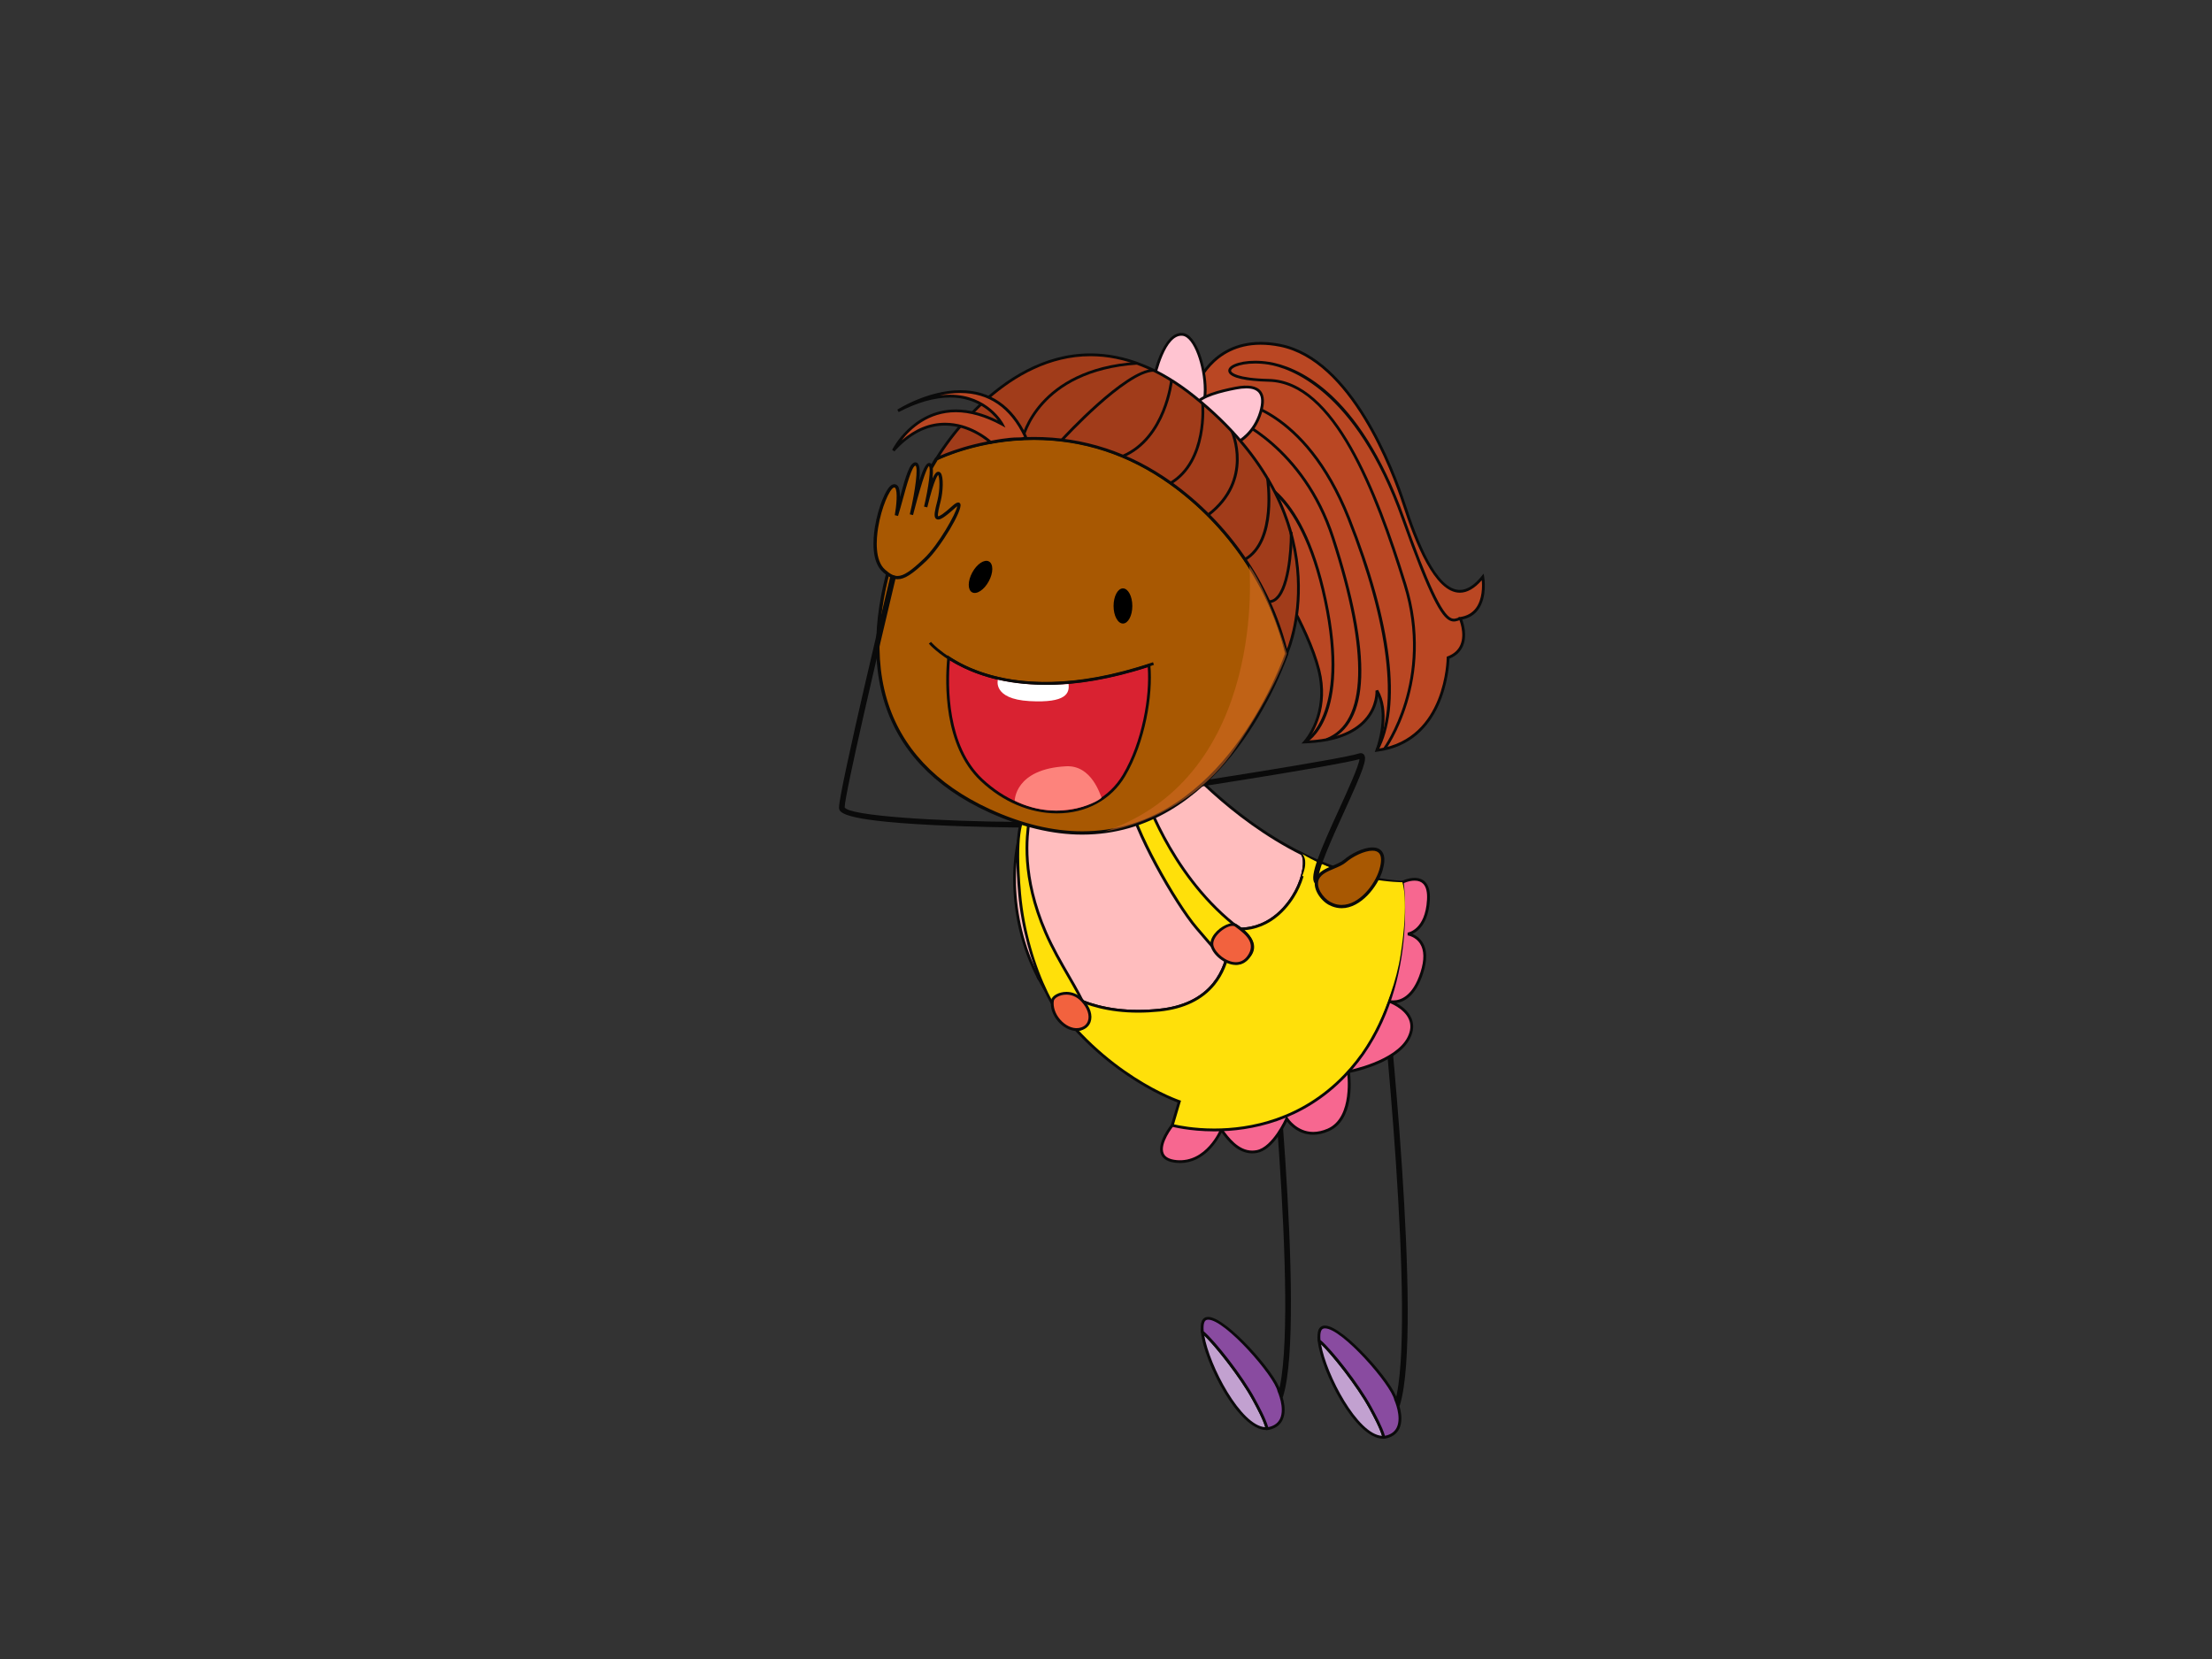 <?xml version="1.0" encoding="utf-8"?>
<!-- Generator: Adobe Illustrator 17.0.0, SVG Export Plug-In . SVG Version: 6.00 Build 0)  -->
<!DOCTYPE svg PUBLIC "-//W3C//DTD SVG 1.1//EN" "http://www.w3.org/Graphics/SVG/1.1/DTD/svg11.dtd">
<svg version="1.1" id="Layer_1" xmlns="http://www.w3.org/2000/svg" xmlns:xlink="http://www.w3.org/1999/xlink" x="0px" y="0px"
	 width="800px" height="600px" viewBox="0 0 800 600" enable-background="new 0 0 800 600" xml:space="preserve">
<rect x="0" y="0" width="800" height="600" fill="#333333" stroke="none"/>
<g>
	<g>
		<g>
			<path fill="#0A0A0A" d="M500.722,512.977l-1.314-1.537l5.062-4.272c8.062-27.749-5.267-152.333-5.405-153.592l2.013-0.217
				c0.567,5.188,13.618,127.115,5.254,154.677l-0.084,0.289L500.722,512.977L500.722,512.977z"/>
		</g>
		<g>
			<g>
				<g>
					<path fill="#C2A1D0" d="M477.083,484.854c1.127,10.865,13.648,35.553,23.416,34.944c-0.826-3.127-2.904-7.032-4.899-10.702
						C491.322,501.215,481.361,488.403,477.083,484.854z"/>
				</g>
				<g>
					<path fill="#0A0A0A" d="M500.143,520.316L500.143,520.316c-9.912,0-22.416-24.272-23.567-35.414l-0.126-1.23l0.958,0.795
						c4.188,3.477,14.173,16.155,18.632,24.387c1.82,3.356,4.079,7.514,4.959,10.822l0.162,0.591l-0.626,0.042
						C500.409,520.316,500.276,520.316,500.143,520.316L500.143,520.316z M477.776,486.162c1.868,10.991,13.221,32.629,22.055,33.13
						c-0.946-3.074-2.995-6.876-4.676-9.961C491.153,501.956,482.295,490.507,477.776,486.162L477.776,486.162z"/>
				</g>
			</g>
			<g>
				<g>
					<path fill="#894BA0" d="M504.741,506.143c-1.349-6.725-24.724-32.298-27.441-24.892c-0.32,0.861-0.374,2.115-0.217,3.603
						c4.279,3.549,14.239,16.36,18.518,24.242c1.994,3.67,4.073,7.575,4.899,10.702c0.41-0.024,0.808-0.078,1.205-0.193
						C509.839,517.249,504.741,506.143,504.741,506.143z"/>
				</g>
				<g>
					<path fill="#0A0A0A" d="M500.119,520.34l-0.109-0.404c-0.831-3.176-3.067-7.297-4.857-10.606
						c-4.338-7.978-14.359-20.735-18.397-24.091l-0.163-0.12l-0.018-0.217c-0.169-1.633-0.085-2.929,0.241-3.832
						c0.404-1.091,1.224-1.657,2.374-1.657c6.628,0,24.893,20.873,26.056,26.634c0.084,0.157,2.85,6.303,0.867,10.569
						c-0.79,1.717-2.224,2.887-4.279,3.477c-0.392,0.114-0.826,0.181-1.301,0.217L500.119,520.34L500.119,520.34z M477.564,484.613
						c4.29,3.646,14.077,16.125,18.476,24.242c1.748,3.212,3.898,7.177,4.838,10.4c0.248-0.036,0.476-0.078,0.681-0.133
						c1.754-0.506,2.97-1.494,3.634-2.922c1.783-3.868-0.88-9.792-0.904-9.84c-1.133-5.538-18.969-25.935-25.098-25.935
						c-0.729,0-1.157,0.307-1.416,1C477.505,482.149,477.444,483.209,477.564,484.613L477.564,484.613z"/>
				</g>
			</g>
		</g>
		<g>
			<path fill="#0A0A0A" d="M458.505,509.843l-1.326-1.543l5.056-4.266c8.068-27.749-5.273-152.339-5.405-153.586l2.018-0.223
				c0.56,5.182,13.619,127.109,5.242,154.671l-0.084,0.289L458.505,509.843L458.505,509.843z"/>
		</g>
		<g>
			<g>
				<g>
					<path fill="#C2A1D0" d="M434.854,481.727c1.114,10.846,13.648,35.552,23.422,34.944c-0.831-3.133-2.91-7.026-4.91-10.708
						C449.093,498.075,439.138,485.264,434.854,481.727z"/>
				</g>
				<g>
					<path fill="#0A0A0A" d="M457.92,517.183c0,0,0,0-0.006,0c-9.913,0-22.422-24.284-23.579-35.402l-0.121-1.242l0.958,0.795
						c4.194,3.465,14.179,16.162,18.638,24.393c1.82,3.344,4.079,7.508,4.959,10.81l0.151,0.597l-0.62,0.036
						C458.173,517.183,458.047,517.183,457.92,517.183L457.92,517.183z M435.547,483.028c1.874,10.985,13.22,32.612,22.054,33.142
						c-0.946-3.079-3.007-6.881-4.688-9.967C448.912,498.822,440.054,487.367,435.547,483.028L435.547,483.028z"/>
				</g>
			</g>
			<g>
				<g>
					<path fill="#894BA0" d="M462.518,503.01c-1.356-6.731-24.736-32.292-27.454-24.905c-0.319,0.88-0.373,2.121-0.21,3.621
						c4.284,3.537,14.239,16.348,18.511,24.236c2.001,3.682,4.079,7.575,4.91,10.708c0.404-0.024,0.802-0.085,1.187-0.193
						C467.598,514.122,462.518,503.01,462.518,503.01z"/>
				</g>
				<g>
					<path fill="#0A0A0A" d="M457.89,517.189l-0.108-0.398c-0.844-3.181-3.067-7.285-4.869-10.587
						c-4.327-7.99-14.348-20.747-18.391-24.091l-0.157-0.139l-0.03-0.193c-0.157-1.645-0.085-2.935,0.253-3.839
						c0.404-1.085,1.223-1.663,2.374-1.663c6.634,0,24.893,20.873,26.056,26.628c0.085,0.157,2.85,6.285,0.868,10.569
						c-0.783,1.717-2.236,2.887-4.278,3.477c-0.392,0.133-0.819,0.199-1.308,0.217L457.89,517.189L457.89,517.189z M435.342,481.468
						c4.278,3.652,14.064,16.131,18.469,24.26c1.747,3.212,3.899,7.171,4.845,10.394c0.241-0.024,0.458-0.072,0.669-0.133
						c1.754-0.506,2.977-1.5,3.639-2.934c1.778-3.869-0.885-9.774-0.909-9.834c-1.127-5.526-18.964-25.941-25.092-25.941
						c-0.729,0-1.163,0.313-1.415,1.006C435.281,479.009,435.209,480.088,435.342,481.468L435.342,481.468z"/>
				</g>
			</g>
		</g>
	</g>
	<g>
		<g>
			<g>
				<path fill="#F76790" d="M507.164,319.072c0,0,10.117-4.96,9.443,6.429c-0.675,11.389-7.448,12.299-7.448,12.299
					s9.153,1.235,5.08,13.956c-4.061,12.727-11.768,10.382-11.768,10.382s11.557,4.026,7.086,13.107
					c-4.471,9.093-21.874,12.353-21.874,12.353s2.495,16.794-7.334,21.067c-9.828,4.272-14.968-4.055-14.968-4.055
					s-4.688,10.666-10.786,11.847c-6.105,1.199-10.142-4.08-12.859-7.834c0,0-5.104,12.504-16.282,11.425
					c-11.19-1.042-1.501-13.058-1.501-13.058L507.164,319.072z"/>
			</g>
			<g>
				<path fill="#0A0A0A" d="M426.785,420.625c-0.445,0-0.91-0.019-1.38-0.06c-2.898-0.277-4.748-1.301-5.489-3.043
					c-1.742-4.097,3.428-10.575,3.645-10.84l83.229-87.953c0.234-0.157,2.476-1.235,4.838-1.235c1.615,0,2.911,0.506,3.851,1.488
					c1.259,1.325,1.814,3.537,1.639,6.55c-0.488,8.273-4.116,11.214-6.279,12.245c1.103,0.458,2.549,1.332,3.61,2.989
					c1.699,2.657,1.789,6.423,0.271,11.148c-2.669,8.364-6.9,10.461-9.744,10.841c1.892,1.036,4.411,2.868,5.538,5.586
					c0.904,2.205,0.747,4.598-0.507,7.141c-4.158,8.466-18.867,11.913-21.759,12.521c0.343,2.838,1.548,17.101-7.695,21.127
					c-1.928,0.837-3.82,1.266-5.634,1.266c-5.11,0-8.267-3.285-9.448-4.791c-1.248,2.549-5.423,10.304-10.78,11.352
					c-0.615,0.121-1.229,0.175-1.826,0.175c-5.17,0-8.761-4.417-11.033-7.527C440.5,412.267,435.643,420.625,426.785,420.625
					L426.785,420.625z M511.628,318.499c-2.133,0-4.224,1.012-4.242,1.03l-83.054,87.802c-0.024,0.036-4.996,6.261-3.483,9.792
					c0.579,1.386,2.152,2.193,4.652,2.44c10.744,1,15.716-11.021,15.764-11.142l0.338-0.837l0.542,0.741
					c2.115,2.917,5.67,7.798,10.72,7.798c0.53,0,1.072-0.054,1.633-0.157c5.773-1.133,10.371-11.467,10.413-11.57l0.392-0.88
					l0.507,0.819c0.036,0.054,3.199,5.038,9.111,5.038c1.669,0,3.435-0.397,5.225-1.169c9.352-4.08,7.056-20.374,7.038-20.536
					l-0.078-0.488l0.482-0.084c0.169-0.03,17.21-3.314,21.513-12.064c1.114-2.266,1.271-4.387,0.469-6.309
					c-1.693-4.121-7.213-6.086-7.267-6.11l0.313-0.958c0.006,0,0.506,0.157,1.301,0.157c2.459,0,6.996-1.338,9.834-10.208
					c1.416-4.429,1.368-7.906-0.169-10.316c-1.639-2.579-4.465-2.988-4.495-2.995v-1.006c0.259-0.036,6.375-1.024,7.008-11.816
					c0.175-2.724-0.289-4.677-1.35-5.809C514.003,318.885,512.955,318.499,511.628,318.499L511.628,318.499z"/>
			</g>
		</g>
		<g>
			<g>
				<g>
					<path fill="#FFBDBE" d="M419.349,365.332c28.466-2.94,25.38-29.587,25.38-29.587c20.572,3.061,29.768-21.747,26.261-26.881
						c0-0.012,0-0.012-0.012-0.025c-28.382-14.082-47.026-37.481-47.026-37.481s-37.812,22.121-47.206,20.612
						c-8.786-1.419-16.342,33.259-1.013,61.985l3.489,0.434C379.223,354.389,390.877,368.266,419.349,365.332z"/>
				</g>
				<g>
					<path fill="#0A0A0A" d="M411.618,366.236L411.618,366.236c-21.386,0-31.376-10.003-32.648-11.376l-3.555-0.44l-0.126-0.235
						c-12.039-22.531-10.129-49.117-4.2-58.888c1.699-2.811,3.687-4.155,5.73-3.823c9.153,1.467,46.519-20.337,46.881-20.551
						l0.38-0.235l0.283,0.358c0.186,0.232,18.903,23.492,46.85,37.342l0.157,0.072l0.072,0.163c1.639,2.416,0.651,8.491-2.344,14.1
						c-2.224,4.146-8.695,13.776-20.91,13.776c-0.952,0-1.917-0.048-2.898-0.169c0.175,2.567,0.337,12.124-5.875,19.807
						c-4.459,5.513-11.196,8.774-20.018,9.696C416.752,366.097,414.131,366.236,411.618,366.236L411.618,366.236z M376.059,353.485
						l3.429,0.422l0.126,0.162c0.096,0.109,9.678,11.16,32.003,11.16l0,0c2.489,0,5.062-0.133,7.677-0.41
						c8.539-0.874,15.04-4.007,19.312-9.298c6.828-8.43,5.64-19.608,5.629-19.723l-0.078-0.651l0.65,0.091
						c1.145,0.175,2.272,0.259,3.381,0.259c11.666,0,17.878-9.268,20.011-13.245c3.061-5.737,3.628-11.064,2.429-13.016
						c-26.224-13.058-44.344-34.281-46.791-37.221c-4.194,2.431-38.132,21.895-47.176,20.446c-1.615-0.259-3.23,0.919-4.712,3.35
						C366.177,305.357,364.339,331.322,376.059,353.485L376.059,353.485z"/>
				</g>
			</g>
			<g>
				<g>
					<path fill="#FFE00A" d="M507.164,319.072c-13.149-0.85-25.375-4.863-36.185-10.232c0.012,0.012,0.012,0.012,0.012,0.025
						c3.507,5.134-5.689,29.942-26.261,26.881c0,0,3.085,26.646-25.38,29.587c-28.472,2.935-40.126-10.943-40.126-10.943
						l-3.489-0.434c1.055,1.97,2.211,3.911,3.489,5.809c19.861,29.623,47.273,38.638,47.273,38.638l-2.543,8.587
						c0,0,35.824,9.798,62.482-18.017C513.087,361.15,507.164,319.072,507.164,319.072z"/>
				</g>
				<g>
					<path fill="#0A0A0A" d="M439.15,409.176L439.15,409.176c-9.032,0-15.263-1.681-15.329-1.699l-0.494-0.139l2.549-8.616
						c-3.7-1.374-28.756-11.353-47.08-38.68c-1.224-1.826-2.41-3.796-3.507-5.857l-0.464-0.85l4.664,0.573l0.126,0.162
						c0.096,0.109,9.665,11.16,32.003,11.16l0,0c2.489,0,5.068-0.133,7.677-0.41c8.539-0.88,15.04-4.007,19.318-9.31
						c6.828-8.448,5.634-19.596,5.623-19.71l-0.078-0.651l0.65,0.091c1.145,0.175,2.272,0.259,3.381,0.259
						c11.666,0,17.878-9.268,20.011-13.245c3.11-5.827,3.646-11.238,2.368-13.112l-0.674-1.356l1.319,0.603
						c12.076,5.99,24.182,9.419,35.981,10.184l0.421,0.03l0.054,0.397c0.054,0.434,5.647,42.633-20.867,70.315
						C471.081,405.723,452.214,409.176,439.15,409.176L439.15,409.176z M424.597,406.633c1.639,0.379,7.129,1.519,14.552,1.519l0,0
						c12.859,0,31.443-3.387,46.911-19.536c24.79-25.875,21.15-64.669,20.651-69.068c-11.401-0.784-23.073-4.031-34.715-9.641
						c0.759,2.904-0.344,8.027-2.898,12.805c-2.224,4.158-8.695,13.787-20.91,13.787l0,0c-0.952,0-1.917-0.048-2.898-0.169
						c0.175,2.567,0.337,12.124-5.875,19.807c-4.459,5.513-11.196,8.774-20.018,9.696c-2.645,0.265-5.255,0.404-7.78,0.404
						c-21.386,0-31.376-10.003-32.648-11.376l-2.32-0.289c0.952,1.723,1.959,3.375,2.995,4.923
						c19.536,29.123,46.742,38.336,47.02,38.427l0.464,0.144L424.597,406.633L424.597,406.633z"/>
				</g>
			</g>
		</g>
		<g>
			<g>
				<path fill="#FFE00A" d="M413.245,285.149c0,0,8.816,29.62,32.877,49.053c0,0,10.841,5.815,5.411,11.853
					c-5.628,6.303-11.046-1.446-18.692-10.31c-7.641-8.864-23.374-36.691-24.423-46.754
					C407.364,278.928,413.245,285.149,413.245,285.149z"/>
			</g>
			<g>
				<path fill="#0A0A0A" d="M447.243,348.851c-3.929,0-7.774-4.532-12.643-10.274c-0.699-0.814-1.41-1.663-2.151-2.507
					c-7.803-9.056-23.459-36.745-24.537-47.028c-0.307-2.941-0.066-4.815,0.747-5.692c0.356-0.401,0.832-0.603,1.362-0.603
					c1.609,0,3.393,1.841,3.597,2.049l0.115,0.205c0.096,0.289,9.057,29.689,32.715,48.803c0.175,0.091,6.261,3.405,7.038,7.78
					c0.301,1.693-0.223,3.32-1.567,4.802C450.442,348.044,448.912,348.851,447.243,348.851L447.243,348.851z M410.021,283.748
					c-0.247,0-0.445,0.078-0.602,0.278c-0.344,0.355-0.85,1.497-0.5,4.911c1.03,9.804,16.62,37.559,24.309,46.477
					c0.735,0.85,1.446,1.699,2.151,2.513c4.508,5.327,8.412,9.925,11.865,9.925c1.362,0,2.639-0.699,3.916-2.133
					c1.127-1.253,1.573-2.573,1.326-3.953c-0.693-3.917-6.544-7.092-6.604-7.129c-23.206-18.734-32.431-47.131-33.088-49.225
					C412.269,284.872,410.955,283.748,410.021,283.748L410.021,283.748z"/>
			</g>
		</g>
		<g>
			<g>
				<path fill="#FFE00A" d="M372.275,294.474c1.006,0.542-5.284,16.914,5.9,42.753c7.243,16.758,19.632,30.033,13.245,34.576
					c-6.388,4.544-20.35-21.976-22.651-48.538C366.46,296.704,370.69,293.603,372.275,294.474z"/>
			</g>
			<g>
				<path fill="#0A0A0A" d="M389.835,372.816c-7.213,0-19.439-24.947-21.573-49.514c-1.826-21.091,0.482-27.026,2.018-28.698
					c0.994-1.076,1.681-0.877,2.236-0.584c0.53,0.295,0.44,0.91,0.144,2.967c-0.753,5.436-2.766,19.844,5.978,40.036
					c2.471,5.713,5.556,11.033,8.273,15.728c5.442,9.412,9.377,16.209,4.809,19.457
					C391.154,372.611,390.528,372.816,389.835,372.816L389.835,372.816z M371.781,294.842c-0.217,0-0.483,0.16-0.747,0.443
					c-1.157,1.238-3.628,6.457-1.754,27.939c2.332,26.959,16.263,52.1,21.843,48.165c3.827-2.712,0.085-9.177-5.092-18.138
					c-2.735-4.712-5.833-10.057-8.328-15.824c-8.846-20.452-6.809-35.083-6.044-40.572c0.115-0.844,0.229-1.654,0.223-1.998
					C371.853,294.842,371.817,294.842,371.781,294.842L371.781,294.842z"/>
			</g>
		</g>
		<g>
			<g>
				<path fill="#F2623E" d="M446.936,334.678c-2.254-1.699-9.648,3.423-8.533,7.527c1.115,4.11,9.075,9.491,13.131,3.85
					C455.606,340.427,449.406,336.547,446.936,334.678z"/>
			</g>
			<g>
				<path fill="#0A0A0A" d="M446.978,348.996L446.978,348.996c-4.025,0-8.255-3.64-9.075-6.659
					c-0.374-1.411,0.072-2.983,1.296-4.574c2.211-2.856,6.369-4.748,8.044-3.483l0.584,0.416c2.658,1.952,8.189,6.014,4.127,11.66
					C450.714,348.08,448.984,348.996,446.978,348.996L446.978,348.996z M445.772,334.853c-1.675,0-4.255,1.573-5.767,3.531
					c-1.013,1.302-1.404,2.616-1.115,3.694c0.729,2.651,4.598,5.911,8.087,5.911c1.693,0,3.085-0.747,4.158-2.23
					c3.212-4.453-0.338-7.616-3.916-10.237l-0.59-0.44C446.423,334.919,446.134,334.853,445.772,334.853L445.772,334.853z"/>
			</g>
		</g>
		<g>
			<g>
				<path fill="#F2623E" d="M380.639,361.837c0.331-2.055,6.406-4.664,10.78,0c4.375,4.664,3.356,9.889-1.386,10.473
					C385.291,372.894,379.802,367.164,380.639,361.837z"/>
			</g>
			<g>
				<path fill="#0A0A0A" d="M389.352,372.858c-2.319,0-4.844-1.307-6.742-3.507c-1.971-2.296-2.869-5.062-2.465-7.593
					c0.254-1.621,2.838-3.037,5.526-3.037c1.603,0,3.971,0.488,6.117,2.772c2.531,2.687,3.501,5.736,2.615,8.171
					c-0.639,1.741-2.205,2.892-4.303,3.151C389.846,372.834,389.605,372.858,389.352,372.858L389.352,372.858z M385.67,359.728
					c-2.519,0-4.393,1.314-4.531,2.187c-0.344,2.194,0.494,4.736,2.253,6.779c1.874,2.176,4.351,3.387,6.58,3.115
					c1.73-0.205,2.959-1.096,3.465-2.495c0.753-2.031-0.168-4.772-2.386-7.128C389.147,360.15,387.075,359.728,385.67,359.728
					L385.67,359.728z"/>
			</g>
		</g>
		<g>
			<path fill="#FFE00A" d="M470.966,316.812c0,0,42.44,8.906,20.825,64.88c0,0,11.69-16.457,14.781-36.517
				c3.098-20.06,0.591-26.103,0.591-26.103s-18.963,0.09-36.173-10.208C470.99,308.864,473.437,310.87,470.966,316.812z"/>
		</g>
	</g>
	<g>
		<g>
			<path fill="#0A0A0A" d="M477.022,320.096c-0.879,0-1.374-0.464-1.609-0.771c-1.898-2.537,2.103-11.793,8.924-26.722
				c3.188-6.981,7.092-15.553,7.334-18.047c-8.406,2.395-65.615,11.205-68.105,11.581l-0.313-1.991
				c0.626-0.096,62.187-9.578,68.213-11.639c1-0.344,1.578,0.135,1.777,0.355c1.362,1.485-0.277,5.727-7.05,20.581
				c-3.917,8.557-10.461,22.88-9.148,24.682l0.338,1.947C477.263,320.084,477.137,320.096,477.022,320.096L477.022,320.096z"/>
		</g>
		<g>
			<g>
				<path fill="#A85802" d="M481.939,327.23c7.894,3.164,15.522-6.001,17.469-12.479c3.561-11.853-8.159-7.49-12.974-3.363
					c-2.717,2.326-8.358,2.88-9.955,6.315c-1.506,3.254,1.543,7.448,4.321,8.984C481.18,326.899,481.554,327.086,481.939,327.23z"/>
			</g>
			<g>
				<path fill="#0A0A0A" d="M485.223,328.466L485.223,328.466c-1.187,0-2.374-0.229-3.513-0.687c-0.398-0.151-0.795-0.35-1.199-0.56
					c-3.031-1.675-6.225-6.207-4.573-9.768c1.06-2.272,3.621-3.351,6.092-4.393c1.543-0.645,3.007-1.253,4.007-2.115
					c2.531-2.176,6.99-4.459,10.304-4.459c1.573,0,2.754,0.494,3.489,1.477c1.061,1.416,1.115,3.754,0.157,6.947
					C498.281,320.596,492.189,328.466,485.223,328.466L485.223,328.466z M496.341,307.665c-2.917,0-7.123,2.121-9.521,4.176
					c-1.145,0.982-2.759,1.669-4.326,2.32c-2.26,0.946-4.598,1.922-5.472,3.79c-1.332,2.893,1.513,6.803,4.074,8.225
					c0.349,0.187,0.705,0.355,1.066,0.5c0.988,0.404,2.031,0.602,3.061,0.602c6.399,0,12.01-7.376,13.613-12.696
					c0.837-2.778,0.844-4.827,0.024-5.905C498.366,308.008,497.51,307.665,496.341,307.665L496.341,307.665z"/>
			</g>
		</g>
	</g>
	<g>
		<g>
			<g>
				<g>
					<path fill="#BA4723" d="M432.503,139.957c0,0,6.604-19.771,30.443-15.068c23.844,4.715,39.095,39.873,44.85,57.459
						c5.761,17.583,15.589,42.401,28.472,26.291c0,0,2.368,13.501-8.141,15.016c0,0,4.748,10.747-4.399,14.209
						c0,0,0,30.207-25.76,33.494c0,0,5.086-12.853,0-21.621c0,0,1.356,17.728-26.092,18.623c0,0,9.147-9.886,5.08-26.032
						c-4.068-16.155-18.036-37.27-18.036-37.27S425.67,158.046,432.503,139.957z"/>
				</g>
				<g>
					<path fill="#0A0A0A" d="M497.185,271.965l0.313-0.798c0.048-0.115,4.303-11.088,0.892-19.412
						c-0.265,2.172-1.169,5.734-4.206,9.099c-4.501,4.98-11.998,7.674-22.296,8.006l-1.211,0.042l0.826-0.889
						c0.091-0.087,8.918-9.885,4.965-25.567c-4.001-15.872-17.831-36.899-17.969-37.11c-1.356-1.913-33.311-47.423-26.466-65.561
						c0.043-0.135,5.592-16.11,23.869-16.11c2.271,0,4.676,0.238,7.153,0.735c26.092,5.159,41.211,45.54,45.229,57.791
						c4.381,13.383,11.184,31.16,19.687,31.16c2.579,0,5.236-1.696,7.899-5.029l0.699-0.874l0.193,1.112
						c0.054,0.289,1.241,7.3-2.115,11.907c-1.38,1.895-3.332,3.094-5.815,3.585c0.579,1.558,1.856,5.845,0.296,9.542
						c-0.886,2.1-2.537,3.652-4.906,4.616c-0.114,3.396-1.789,30.542-26.182,33.648L497.185,271.965L497.185,271.965z
						 M498.408,249.494c4.477,7.698,1.362,18.258,0.331,21.244c24.199-3.733,24.477-32.578,24.477-32.874v-0.344l0.325-0.135
						c2.272-0.853,3.832-2.26,4.64-4.176c1.753-4.113-0.494-9.295-0.518-9.349l-0.265-0.609l0.663-0.099
						c2.489-0.355,4.429-1.461,5.761-3.284c2.344-3.212,2.266-7.879,2.079-10.003c-2.615,2.974-5.284,4.495-7.93,4.495
						c-9.166,0-16.18-18.186-20.663-31.859c-3.959-12.127-18.897-52.069-44.458-57.116c-2.411-0.479-4.743-0.711-6.948-0.711
						c-17.553,0-22.856,15.281-22.91,15.441c-6.671,17.652,26.013,64.187,26.351,64.654c0.144,0.22,14.07,21.392,18.113,37.429
						c3.387,13.495-2.392,22.79-4.495,25.604c9.443-0.473,16.318-3.046,20.47-7.638c4.405-4.863,4.043-10.334,4.031-10.392
						L498.408,249.494L498.408,249.494z"/>
				</g>
			</g>
			<g>
				<path fill="#0A0A0A" d="M472.105,268.81l-0.458-0.91c0.169-0.072,16.131-8.62,7.189-50.741
					c-8.942-42.144-27.135-43.684-27.315-43.69l0.048-1.006c0.777,0.036,19.132,1.485,28.261,44.488
					C488.953,259.949,472.792,268.473,472.105,268.81L472.105,268.81z"/>
			</g>
			<g>
				<path fill="#0A0A0A" d="M479.981,267.982l-0.379-0.94c14.775-5.821,15.468-30.828,1.994-72.334
					c-10.605-32.721-35.407-42.865-35.661-42.974l0.38-0.934c0.253,0.106,25.501,10.431,36.257,43.594
					C496.42,237.09,495.546,261.847,479.981,267.982L479.981,267.982z"/>
			</g>
			<g>
				<path fill="#0A0A0A" d="M498.42,271.591l-0.898-0.473c8.4-15.496,4.688-45.908-10.19-83.428
					c-15.944-40.213-40.987-42.226-41.246-42.232l0.072-1.006c0.253,0.006,25.923,2.013,42.121,42.868
					C503.488,225.671,507.079,255.595,498.42,271.591L498.42,271.591z"/>
			</g>
			<g>
				<path fill="#0A0A0A" d="M501.078,271.178l-0.814-0.587c0.181-0.247,18.036-24.733,7.388-59.065
					c-10.509-33.92-25.543-72.907-48.743-73.461c-8.406-0.208-13.565-1.386-14.517-3.326c-0.277-0.56-0.205-1.166,0.205-1.72
					c1.44-1.916,7.357-3.266,14.401-2.136c9.214,1.491,32.407,9.979,48.942,56.462c8.472,23.811,13.51,34.63,16.872,36.191
					c0.976,0.452,1.759,0.16,2.766-0.21l0.373-0.142l0.35,0.946l-0.368,0.142c-1.079,0.407-2.199,0.81-3.549,0.184
					c-3.109-1.437-7.261-8.247-17.409-36.779c-16.812-47.264-41.096-54.663-48.14-55.799c-6.954-1.124-12.353,0.32-13.432,1.757
					c-0.229,0.313-0.181,0.521-0.109,0.669c0.211,0.413,1.814,2.474,13.637,2.751c23.845,0.566,39.084,39.943,49.695,74.172
					C519.42,246.062,501.264,270.941,501.078,271.178L501.078,271.178z"/>
			</g>
		</g>
		<g>
			<g>
				<g>
					<path fill="#FFC4D1" d="M417.167,137.556c0,0,3.453-17.37,10.564-16.626c7.123,0.771,11.587,27.267,4.772,28.029
						C425.694,149.713,417.167,137.556,417.167,137.556z"/>
				</g>
				<g>
					<path fill="#0A0A0A" d="M431.883,149.492c-6.876,0-14.794-11.169-15.125-11.648l-0.126-0.172l0.043-0.208
						c0.138-0.714,3.597-17.812,11.111-17.032c5.152,0.551,8.581,12.684,8.605,20.458c0.012,5.249-1.35,8.288-3.826,8.56
						C432.341,149.487,432.124,149.492,431.883,149.492L431.883,149.492z M417.716,137.441c1.072,1.474,8.695,11.714,14.733,11.016
						c1.838-0.211,2.941-3.034,2.928-7.554c-0.018-8.4-3.579-19.02-7.701-19.463C421.428,120.765,418.138,135.489,417.716,137.441
						L417.716,137.441z"/>
				</g>
			</g>
			<g>
				<g>
					<path fill="#FFC4D1" d="M446.905,160.318c0,0,6.489-2.714,9.038-11.335c2.549-8.608-2.579-9.873-9.038-8.608
						c-6.466,1.262-16.24,3.597-15.04,8.608C433.076,154,446.905,160.318,446.905,160.318z"/>
				</g>
				<g>
					<path fill="#0A0A0A" d="M446.893,160.869l-0.205-0.099c-0.566-0.256-14.07-6.469-15.318-11.663
						c-0.259-1.087-0.078-2.127,0.536-3.076c2.127-3.287,9.075-5.017,14.902-6.159c4.64-0.903,7.785-0.352,9.291,1.657
						c1.224,1.633,1.344,4.188,0.344,7.596c-2.591,8.749-9.069,11.542-9.346,11.66L446.893,160.869L446.893,160.869z
						 M450.714,140.46c-1.085,0-2.326,0.135-3.712,0.407c-5.182,1.006-12.299,2.7-14.233,5.71c-0.476,0.723-0.609,1.467-0.41,2.295
						c1.06,4.384,12.804,10.07,14.546,10.886c1.09-0.545,6.357-3.486,8.55-10.91c0.922-3.094,0.856-5.353-0.168-6.71
						C454.449,141.014,452.913,140.46,450.714,140.46L450.714,140.46z"/>
				</g>
			</g>
		</g>
		<g>
			<g>
				<g>
					<path fill="#A85802" d="M423.411,174.696c-42.362-30.286-84.717-8.744-84.717-8.744s-58.626,91.499,18.981,127.178
						c72.539,33.353,103.916-46.239,107.706-56.763C460.71,216.521,448.128,192.367,423.411,174.696z"/>
				</g>
				<g>
					<path fill="#0A0A0A" d="M391.395,301.85h-0.006c-10.75,0-22.181-2.759-33.974-8.174c-19.849-9.135-32.576-22.747-37.806-40.46
						c-11.714-39.647,18.27-87.11,18.572-87.588l0.234-0.208c0.157-0.078,14.968-7.484,35.517-7.484
						c17.945,0,34.721,5.465,49.828,16.276c21.102,15.086,36.48,37.695,42.199,62.015l0.042,0.178l-0.06,0.16
						C462.024,247.461,440.006,301.85,391.395,301.85L391.395,301.85z M339.115,166.407c-1.796,2.875-29.598,48.409-18.361,86.471
						c5.134,17.37,17.638,30.729,37.168,39.719c11.624,5.342,22.886,8.054,33.467,8.054c47.574,0.006,69.339-53.184,73.365-64.32
						c-5.682-23.983-20.868-46.261-41.693-61.157c-14.902-10.645-31.437-16.049-49.129-16.049
						C354.77,159.125,340.682,165.648,339.115,166.407L339.115,166.407z"/>
				</g>
			</g>
			<g>
				<g>
					<path fill="#A13C1A" d="M431.883,143.4c-54.895-44.091-93.189,22.552-93.189,22.552s42.355-21.542,84.717,8.744
						c24.718,17.671,37.3,41.825,41.97,61.671c0.259-0.738,0.392-1.142,0.392-1.142S486.79,187.491,431.883,143.4z"/>
				</g>
				<g>
					<path fill="#0A0A0A" d="M465.278,238.148l-0.397-1.672c-5.658-24.067-20.88-46.435-41.765-61.367
						c-14.92-10.672-31.473-16.08-49.183-16.08c-20.271,0-34.859,7.295-35.01,7.367l-1.519,0.774l0.844-1.473
						c0.217-0.379,22.163-37.879,56.113-37.879c12.557,0,25.29,5.116,37.848,15.185c54.455,43.741,34.323,91.749,34.034,92.418
						c0,0-0.133,0.404-0.386,1.112L465.278,238.148L465.278,238.148z M373.932,158.028c17.933,0,34.679,5.463,49.78,16.258
						c20.608,14.736,35.751,36.643,41.759,60.325c1.922-4.981,17.246-49.746-33.902-90.809
						c-12.365-9.943-24.887-14.978-37.209-14.978c-29.623,0-50.015,29.159-54.353,35.968
						C344.309,162.927,357.217,158.028,373.932,158.028L373.932,158.028z"/>
				</g>
			</g>
		</g>
		<g>
			<g>
				<path fill="#0A0A0A" d="M370.371,158.622l-0.995-0.196c0.048-0.247,5.508-25.107,41.765-27.556l0.072,1.006
					C375.716,134.271,370.419,158.378,370.371,158.622L370.371,158.622z"/>
			</g>
			<g>
				<path fill="#0A0A0A" d="M384.417,159.468l-0.753-0.674c0.94-1.025,23.097-25.107,33.498-25.381l0.024,1.006
					C407.219,134.675,384.646,159.212,384.417,159.468L384.417,159.468z"/>
			</g>
			<g>
				<path fill="#0A0A0A" d="M406.315,165.449l-0.404-0.931c15.119-6.49,17.264-26.809,17.282-27.005l1.018,0.088
					C424.188,137.82,421.982,158.721,406.315,165.449L406.315,165.449z"/>
			</g>
			<g>
				<path fill="#0A0A0A" d="M423.675,175.126l-0.524-0.858c13.112-7.825,11.31-28.087,11.292-28.282l1.006-0.102
					C435.474,146.097,437.348,166.986,423.675,175.126L423.675,175.126z"/>
			</g>
			<g>
				<path fill="#0A0A0A" d="M437.312,186.579l-0.621-0.805c16.101-12.341,8.497-29.355,8.418-29.521l0.928-0.425
					C446.122,156,454.076,173.737,437.312,186.579L437.312,186.579z"/>
			</g>
			<g>
				<path fill="#0A0A0A" d="M450.569,202.719l-0.518-0.859c11.227-6.489,7.894-28.601,7.858-28.822l1.006-0.165
					C459.059,173.825,462.373,195.897,450.569,202.719L450.569,202.719z"/>
			</g>
			<g>
				<path fill="#0A0A0A" d="M458.933,218.118l-0.024-1.006c1.127-0.012,2.127-0.563,3.031-1.681
					c4.399-5.354,4.712-21.582,4.484-22.817l0.994-0.259c0.265,0.982,0.03,17.451-4.453,23.419
					C461.813,217.308,460.463,218.094,458.933,218.118L458.933,218.118z"/>
			</g>
		</g>
		<g>
			<g>
				<path fill="#BA4723" d="M358.235,159.948c0,0-17.506-16.547-35.131,2.974c0,0,11.865-24.426,39.313-9.524
					c0,0-10.057-19.15-37.626-4.814c0,0,31.991-20.735,46.128,9.376c0,0,0.507,0.774-2.717,0.757
					C364.285,158.685,358.235,159.948,358.235,159.948z"/>
			</g>
			<g>
				<path fill="#0A0A0A" d="M323.484,163.259l-0.831-0.56c0.066-0.148,7.279-14.619,23.024-14.619c4.778,0,9.883,1.326,15.215,3.962
					c-2.127-2.79-7.556-8.276-17.318-8.276c-5.586,0-11.823,1.765-18.542,5.26l-0.518-0.864c0.115-0.075,11.009-7.038,22.802-7.038
					c10.787,0,18.879,5.589,24.067,16.622c0.067,0.097,0.133,0.398-0.024,0.693c-0.295,0.539-1.223,0.774-3.013,0.774h-0.277
					c-3.826,0-9.672,1.214-9.738,1.227l-0.253,0.057l-0.193-0.178c-0.066-0.075-6.905-6.411-16.101-6.411
					C335.24,153.907,329.082,157.043,323.484,163.259L323.484,163.259z M341.784,152.894c8.834,0,15.373,5.414,16.602,6.502
					c1.187-0.232,6.17-1.196,9.683-1.196h0.277c1.296,0,1.82-0.13,2.025-0.217c-5.032-10.536-12.781-15.854-23.055-15.854
					c-2.561,0-5.062,0.34-7.43,0.861c1.259-0.16,2.489-0.247,3.688-0.247c13.666,0,19.24,10.322,19.289,10.421l0.771,1.474
					l-1.459-0.792c-5.821-3.157-11.37-4.761-16.499-4.761c-9.936,0-16.342,6.011-19.578,10.174
					C330.98,155.037,336.234,152.894,341.784,152.894L341.784,152.894z"/>
			</g>
		</g>
		<g>
			<path d="M409.521,219.163c0,3.498-1.519,6.349-3.393,6.349c-1.874,0-3.393-2.851-3.393-6.349c0-3.513,1.519-6.363,3.393-6.363
				C408.002,212.8,409.521,215.65,409.521,219.163z"/>
		</g>
		<g>
			<path d="M357.602,210.236c-1.675,3.094-4.375,4.875-6.02,3.989c-1.651-0.877-1.621-4.095,0.06-7.189
				c1.675-3.076,4.375-4.863,6.008-3.986C359.308,203.936,359.284,207.154,357.602,210.236z"/>
		</g>
		<g>
			<g>
				<path fill="#D92231" d="M343.116,237.864c-0.958,10.069-1.248,31.868,11.877,44.209c17.444,16.414,41.686,14.95,51.509-1.609
					c6.815-11.482,10.081-28.478,9.045-39.807C375.873,253.577,353.198,244.55,343.116,237.864z"/>
			</g>
			<g>
				<path fill="#0A0A0A" d="M382.278,294.167c-9.786,0-19.602-4.161-27.634-11.726c-13.474-12.684-12.907-35.434-12.045-44.624
					l0.085-0.85l0.711,0.479c6.382,4.224,17.607,9.274,34.859,9.274c11.328,0,23.82-2.2,37.131-6.547l0.608-0.196l0.054,0.632
					c0.982,10.648-1.832,27.852-9.111,40.111C401.868,289.268,392.878,294.167,382.278,294.167L382.278,294.167z M343.544,238.747
					c-0.808,9.518-0.964,30.945,11.792,42.97c7.852,7.373,17.427,11.443,26.941,11.443c10.232,0,18.903-4.727,23.79-12.949
					c7.02-11.844,9.828-28.354,9.027-38.885c-13.197,4.237-25.58,6.4-36.842,6.4C361.374,247.726,350.148,242.947,343.544,238.747
					L343.544,238.747z"/>
			</g>
		</g>
		<g>
			<path fill="#FD837C" d="M385.544,277.135c9.382-0.491,12.365,10.548,12.835,11.223c0.476,0.702-14.559,9.641-31.388,1.205
				C366.991,289.563,366.997,278.105,385.544,277.135z"/>
		</g>
		<g>
			<path fill="#FFFFFF" d="M360.892,245.822c0,0-2.037,6.981,11.431,7.743c13.474,0.753,14.504-2.959,14.13-6.188
				C386.454,247.376,373.215,248.726,360.892,245.822z"/>
		</g>
		<g>
			<path fill="#0A0A0A" d="M378.138,247.645c-29.574,0-42.048-14.655-42.217-14.863l0.796-0.633
				c0.223,0.275,22.916,26.848,80.294,7.355l0.332,0.952C401.862,245.71,388.87,247.645,378.138,247.645L378.138,247.645z"/>
		</g>
		<g opacity="0.5">
			<path fill="#D76B2A" d="M451.828,204.593c0,0,6.906,75.718-52.19,96.094c0,0,29.201-3.676,46.941-29.705
				c15.095-22.163,18.801-34.616,18.801-34.616S458.896,214.421,451.828,204.593z"/>
		</g>
	</g>
	<g>
		<g>
			<path fill="#A85802" d="M319.718,206.47c4.495,3.944,7.068,3.413,14.95-4.089c6.719-6.402,16.155-24.386,10.316-19.102
				c-7.598,6.908-6.96,4.071-5.363-2.172c1.814-7.029,0.325-19.28-4.839,2.247c0,0,3.308-14.001,1.506-15.257
				c-1.802-1.259-5.682,14.341-6.665,18.05c0,0,4.098-17.418,1.688-18.292c-2.41-0.871-4.863,11.63-7.111,18.569
				c0,0,2.187-12.073-1.271-10.593C319.477,177.314,312.342,199.992,319.718,206.47z"/>
		</g>
		<g>
			<path fill="#0A0A0A" d="M324.611,209.486L324.611,209.486c-1.657,0-3.242-0.763-5.297-2.573
				c-4.206-3.703-3.621-11.784-2.898-16.27c1.175-7.252,4.098-14.423,6.279-15.357c0.765-0.331,1.47-0.178,1.952,0.392
				c0.639,0.762,0.844,2.359,0.844,4.116c2.127-7.804,3.543-12.582,5.58-12.582c0.151,0,0.296,0.03,0.44,0.088
				c1.181,0.421,1.296,3.185,0.952,6.586c1.687-5.183,2.687-6.457,3.604-6.457c0.205,0,0.41,0.072,0.573,0.184
				c0.819,0.581,0.892,2.775,0.632,5.438c1.066-2.431,1.735-2.431,2.109-2.431c0.229,0,0.554,0.081,0.844,0.449
				c1.091,1.383,0.874,6.704-0.018,10.187c-0.512,2-1.283,5.017-0.91,5.471c0.476-0.021,1.778-0.69,5.291-3.881
				c1.549-1.395,2.416-1.347,2.748-0.56c0.892,2.211-7.123,15.646-12.257,20.527C329.889,207.747,327.153,209.486,324.611,209.486
				L324.611,209.486z M323.472,176.304c-0.085,0-0.193,0.019-0.302,0.076c-1.41,0.599-4.362,6.939-5.58,14.452
				c-0.681,4.242-1.265,11.868,2.525,15.191c1.838,1.621,3.139,2.284,4.495,2.284c2.163,0,4.779-1.726,9.63-6.364
				c5.188-4.923,11.588-16.33,11.967-18.873c-0.181,0.118-0.434,0.313-0.807,0.651c-4.037,3.673-5.321,4.176-6.098,4.176
				c-0.494,0-0.795-0.247-0.952-0.442c-0.699-0.889-0.241-2.85,0.699-6.49c1.03-4.058,0.777-8.713,0.211-9.192
				c0.024,0.087-1.296,0.916-3.893,11.717h-0.006l-1.169-0.271c1.729-7.27,2.531-13.98,1.754-14.636
				c-0.494,0.343-2.025,3.462-5.448,16.589l-0.289,1.117l-1.175-0.283c2.103-8.921,3.049-16.99,2.067-17.596l0,0
				c-1.266,0-3.278,7.379-4.483,11.781c-0.639,2.341-1.247,4.549-1.838,6.418l-1.175-0.296c0.584-3.181,1.127-8.689,0.127-9.873
				C323.617,176.31,323.538,176.304,323.472,176.304L323.472,176.304z"/>
		</g>
	</g>
	<g>
		<path fill="#0A0A0A" d="M369.136,299.289c-0.157,0-16.378-0.109-32.383-0.934c-33.304-1.705-33.304-4.739-33.304-6.372
			c0-5.956,17.909-80.876,18.667-84.069l1.977,0.467c-6.43,26.917-18.614,79.029-18.614,83.602c1.44,3.07,33.503,5.107,63.669,5.282
			L369.136,299.289L369.136,299.289z"/>
	</g>
</g>
</svg>
